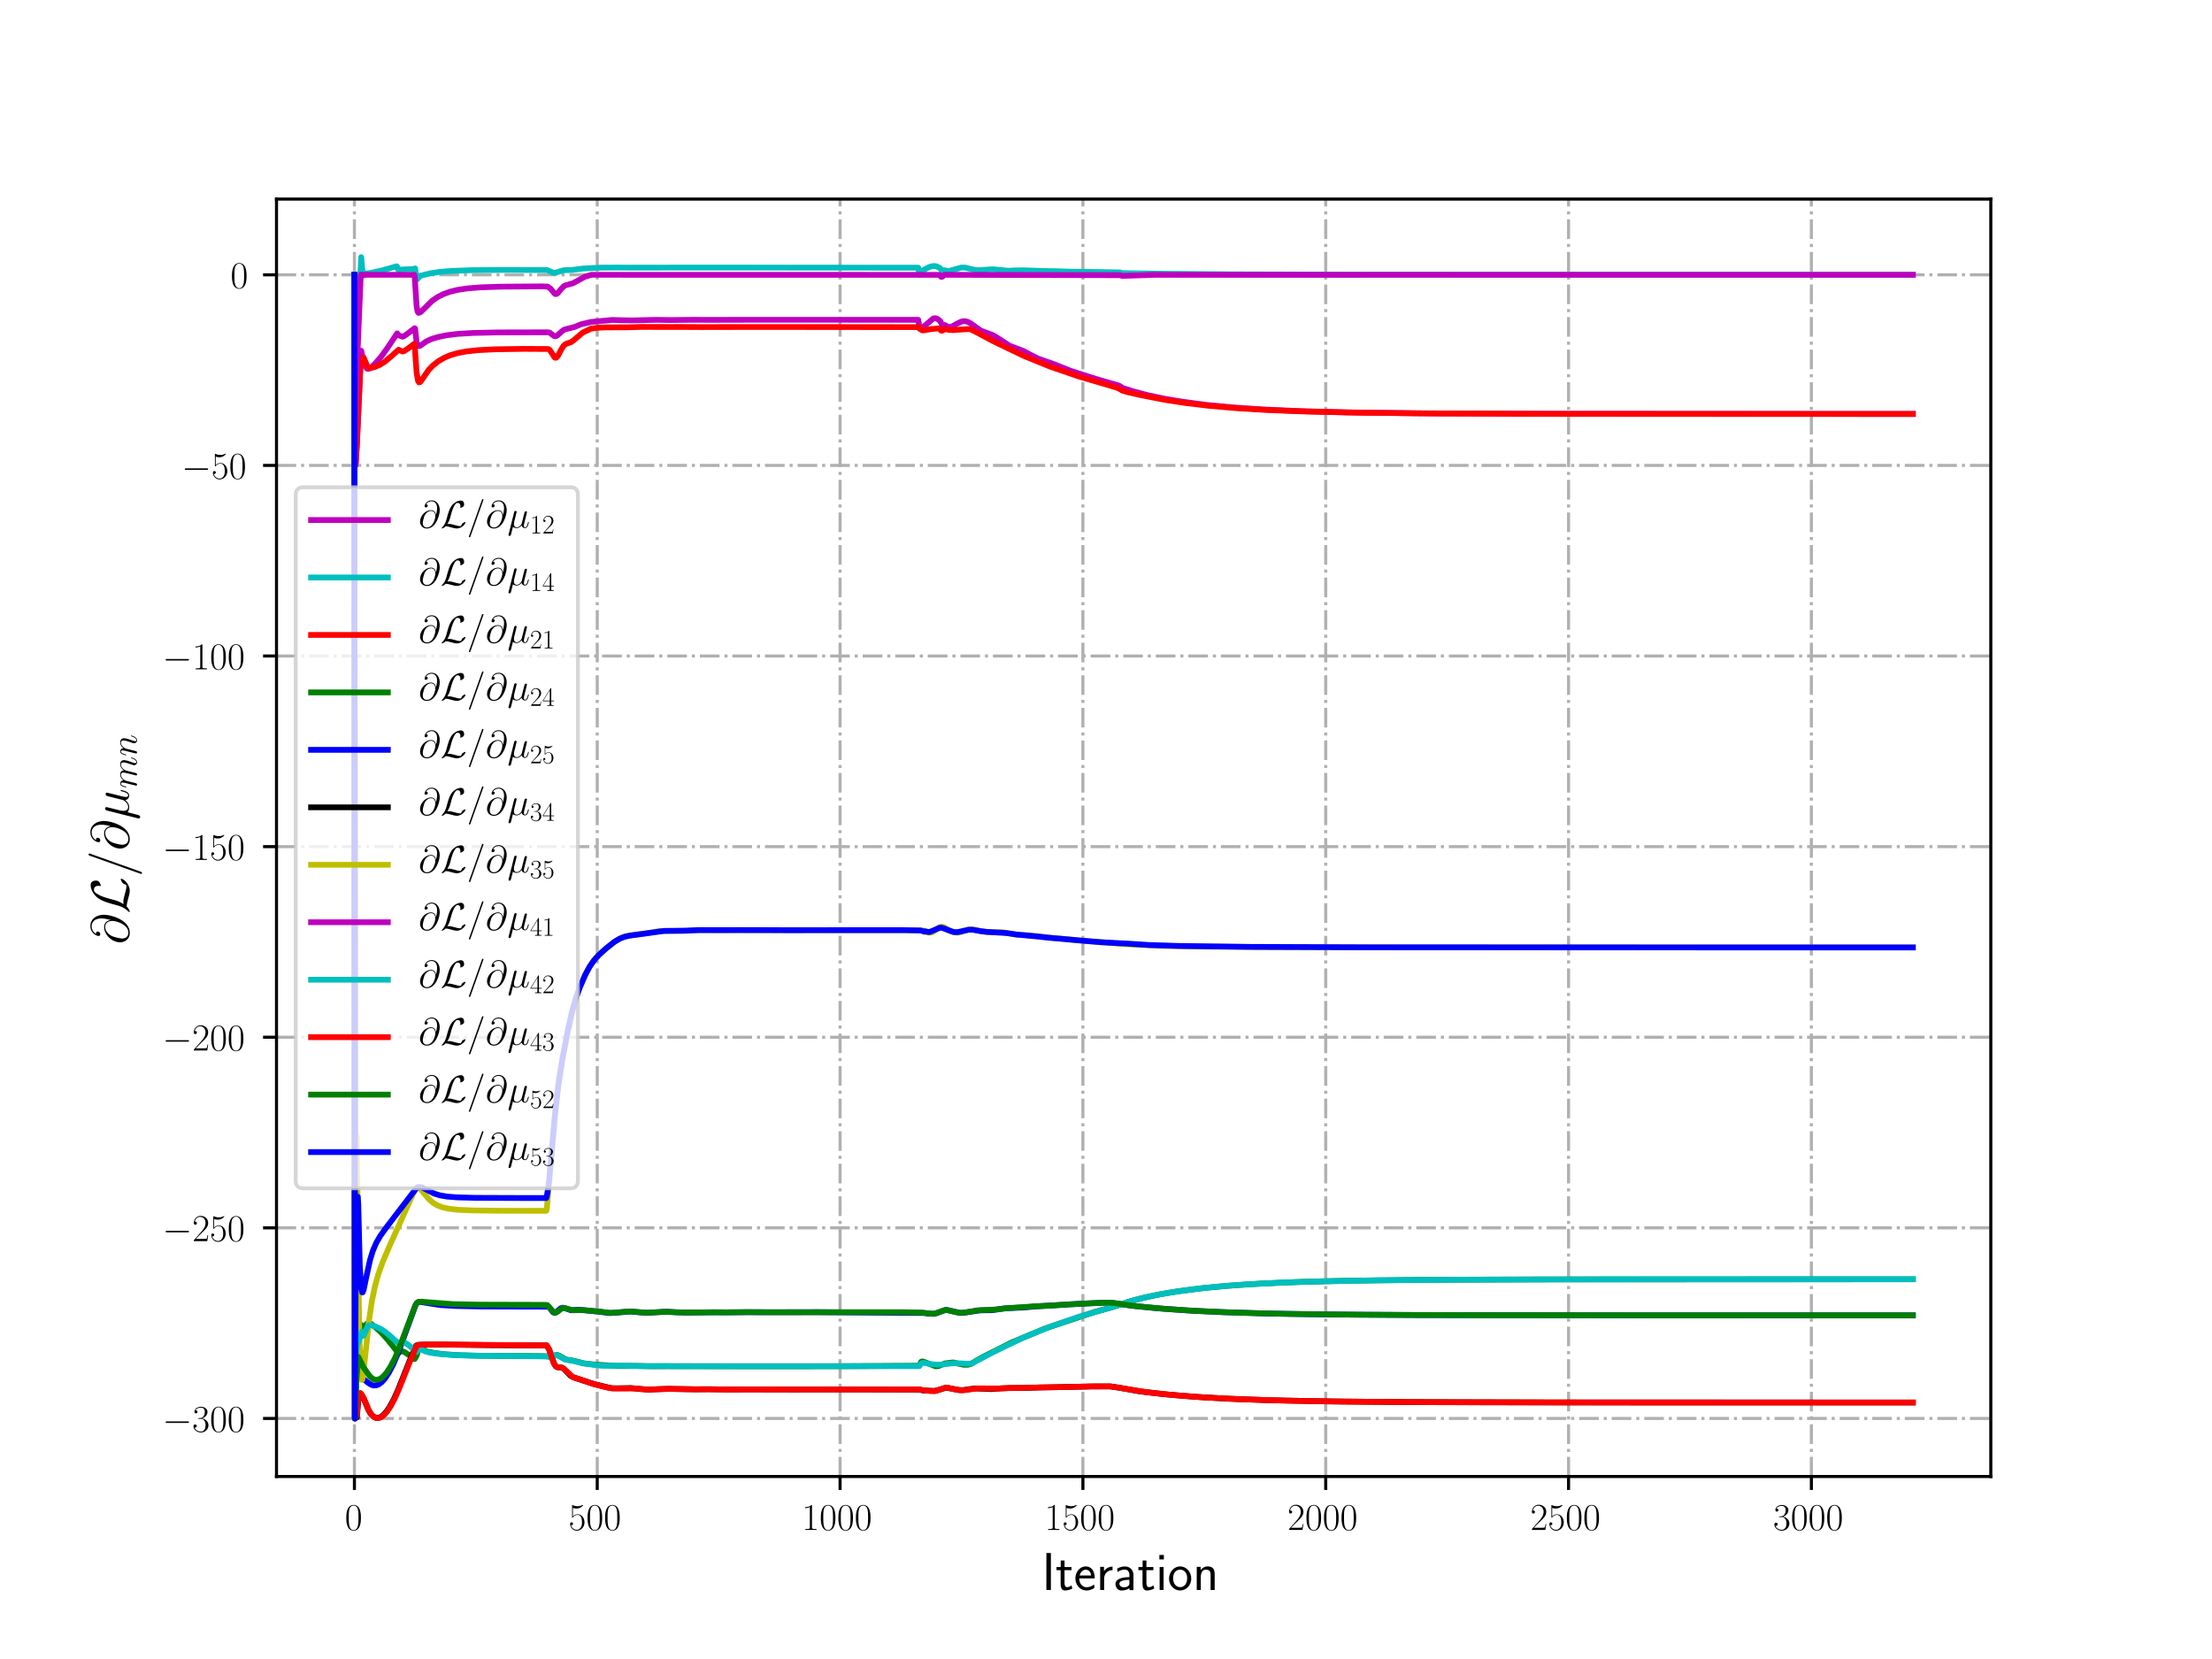 <?xml version="1.0" encoding="utf-8" standalone="no"?>
<!DOCTYPE svg PUBLIC "-//W3C//DTD SVG 1.1//EN"
  "http://www.w3.org/Graphics/SVG/1.1/DTD/svg11.dtd">
<!-- Created with matplotlib (http://matplotlib.org/) -->
<svg height="432pt" version="1.1" viewBox="0 0 576 432" width="576pt" xmlns="http://www.w3.org/2000/svg" xmlns:xlink="http://www.w3.org/1999/xlink">
 <defs>
  <style type="text/css">
*{stroke-linecap:butt;stroke-linejoin:round;}
  </style>
 </defs>
 <g id="figure_1">
  <g id="patch_1">
   <path d="M 0 432 
L 576 432 
L 576 0 
L 0 0 
z
" style="fill:#ffffff;"/>
  </g>
  <g id="axes_1">
   <g id="patch_2">
    <path d="M 72 384.48 
L 518.4 384.48 
L 518.4 51.84 
L 72 51.84 
z
" style="fill:#ffffff;"/>
   </g>
   <g id="matplotlib.axis_1">
    <g id="xtick_1">
     <g id="line2d_1">
      <path clip-path="url(#p56b6fce66c)" d="M 92.291 384.48 
L 92.291 51.84 
" style="fill:none;stroke:#b0b0b0;stroke-dasharray:5.12,1.28,0.8,1.28;stroke-dashoffset:0;stroke-width:0.8;"/>
     </g>
     <g id="line2d_2">
      <defs>
       <path d="M 0 0 
L 0 3.5 
" id="m56839e731e" style="stroke:#000000;stroke-width:0.8;"/>
      </defs>
      <g>
       <use style="stroke:#000000;stroke-width:0.8;" x="92.291" xlink:href="#m56839e731e" y="384.48"/>
      </g>
     </g>
     <g id="text_1">
      <!-- $0$ -->
      <defs>
       <path d="M 42 31.641 
C 42 37.75 41.906 48.125 37.703 56.109 
C 34 63.109 28.094 65.594 22.906 65.594 
C 18.094 65.594 12 63.406 8.203 56.203 
C 4.203 48.719 3.797 39.438 3.797 31.641 
C 3.797 25.953 3.906 17.281 7 9.672 
C 11.297 -0.609 19 -2 22.906 -2 
C 27.5 -2 34.5 -0.109 38.594 9.375 
C 41.594 16.281 42 24.359 42 31.641 
z
M 22.906 -0.406 
C 16.5 -0.406 12.703 5.078 11.297 12.688 
C 10.203 18.562 10.203 27.156 10.203 32.75 
C 10.203 40.438 10.203 46.828 11.5 52.922 
C 13.406 61.391 19 64 22.906 64 
C 27 64 32.297 61.297 34.203 53.125 
C 35.5 47.438 35.594 40.734 35.594 32.75 
C 35.594 26.25 35.594 18.266 34.406 12.375 
C 32.297 1.484 26.406 -0.406 22.906 -0.406 
z
" id="CMR17-48"/>
      </defs>
      <g transform="translate(89.8 398.398)scale(0.1 -0.1)">
       <use transform="scale(0.996)" xlink:href="#CMR17-48"/>
      </g>
     </g>
    </g>
    <g id="xtick_2">
     <g id="line2d_3">
      <path clip-path="url(#p56b6fce66c)" d="M 155.522 384.48 
L 155.522 51.84 
" style="fill:none;stroke:#b0b0b0;stroke-dasharray:5.12,1.28,0.8,1.28;stroke-dashoffset:0;stroke-width:0.8;"/>
     </g>
     <g id="line2d_4">
      <g>
       <use style="stroke:#000000;stroke-width:0.8;" x="155.522" xlink:href="#m56839e731e" y="384.48"/>
      </g>
     </g>
     <g id="text_2">
      <!-- $500$ -->
      <defs>
       <path d="M 11.406 57.688 
C 12.406 57.281 16.5 56 20.703 56 
C 30 56 35.094 61.109 38 64.062 
C 38 64.953 38 65.5 37.406 65.5 
C 37.297 65.5 37.094 65.5 36.297 65.047 
C 32.797 63.406 28.703 62.078 23.703 62.078 
C 20.703 62.078 16.203 62.484 11.297 64.672 
C 10.203 65.172 10 65.172 9.906 65.172 
C 9.406 65.172 9.297 65.062 9.297 63.078 
L 9.297 34.422 
C 9.297 32.641 9.297 32.141 10.297 32.141 
C 10.797 32.141 11 32.344 11.5 33.031 
C 14.703 37.516 19.094 39.406 24.094 39.406 
C 27.594 39.406 35.094 37.219 35.094 20.141 
C 35.094 16.953 35.094 11.172 32.094 6.578 
C 29.594 2.484 25.703 0.391 21.406 0.391 
C 14.797 0.391 8.094 5 6.297 12.719 
C 6.703 12.609 7.5 12.422 7.906 12.422 
C 9.203 12.422 11.703 13.125 11.703 16.219 
C 11.703 18.906 9.797 20 7.906 20 
C 5.594 20 4.094 18.594 4.094 15.797 
C 4.094 7.094 11 -2 21.594 -2 
C 31.906 -2 41.703 6.875 41.703 19.75 
C 41.703 31.719 33.906 41 24.203 41 
C 19.094 41 14.797 39.109 11.406 35.531 
z
" id="CMR17-53"/>
      </defs>
      <g transform="translate(148.05 398.398)scale(0.1 -0.1)">
       <use transform="scale(0.996)" xlink:href="#CMR17-53"/>
       <use transform="translate(45.69 0)scale(0.996)" xlink:href="#CMR17-48"/>
       <use transform="translate(91.381 0)scale(0.996)" xlink:href="#CMR17-48"/>
      </g>
     </g>
    </g>
    <g id="xtick_3">
     <g id="line2d_5">
      <path clip-path="url(#p56b6fce66c)" d="M 218.753 384.48 
L 218.753 51.84 
" style="fill:none;stroke:#b0b0b0;stroke-dasharray:5.12,1.28,0.8,1.28;stroke-dashoffset:0;stroke-width:0.8;"/>
     </g>
     <g id="line2d_6">
      <g>
       <use style="stroke:#000000;stroke-width:0.8;" x="218.753" xlink:href="#m56839e731e" y="384.48"/>
      </g>
     </g>
     <g id="text_3">
      <!-- $1000$ -->
      <defs>
       <path d="M 26.594 63.406 
C 26.594 65.5 26.5 65.5 25.094 65.5 
C 21.203 61.188 15.297 59.797 9.703 59.797 
C 9.406 59.797 8.906 59.797 8.797 59.5 
C 8.703 59.297 8.703 59.094 8.703 57 
C 11.797 57 17 57.594 21 59.984 
L 21 7.203 
C 21 3.688 20.797 2.5 12.203 2.5 
L 9.203 2.5 
L 9.203 0 
C 14 0 19 0 23.797 0 
C 28.594 0 33.594 0 38.406 0 
L 38.406 2.5 
L 35.406 2.5 
C 26.797 2.5 26.594 3.594 26.594 7.156 
z
" id="CMR17-49"/>
      </defs>
      <g transform="translate(208.791 398.398)scale(0.1 -0.1)">
       <use transform="scale(0.996)" xlink:href="#CMR17-49"/>
       <use transform="translate(45.69 0)scale(0.996)" xlink:href="#CMR17-48"/>
       <use transform="translate(91.381 0)scale(0.996)" xlink:href="#CMR17-48"/>
       <use transform="translate(137.071 0)scale(0.996)" xlink:href="#CMR17-48"/>
      </g>
     </g>
    </g>
    <g id="xtick_4">
     <g id="line2d_7">
      <path clip-path="url(#p56b6fce66c)" d="M 281.985 384.48 
L 281.985 51.84 
" style="fill:none;stroke:#b0b0b0;stroke-dasharray:5.12,1.28,0.8,1.28;stroke-dashoffset:0;stroke-width:0.8;"/>
     </g>
     <g id="line2d_8">
      <g>
       <use style="stroke:#000000;stroke-width:0.8;" x="281.985" xlink:href="#m56839e731e" y="384.48"/>
      </g>
     </g>
     <g id="text_4">
      <!-- $1500$ -->
      <g transform="translate(272.022 398.398)scale(0.1 -0.1)">
       <use transform="scale(0.996)" xlink:href="#CMR17-49"/>
       <use transform="translate(45.69 0)scale(0.996)" xlink:href="#CMR17-53"/>
       <use transform="translate(91.381 0)scale(0.996)" xlink:href="#CMR17-48"/>
       <use transform="translate(137.071 0)scale(0.996)" xlink:href="#CMR17-48"/>
      </g>
     </g>
    </g>
    <g id="xtick_5">
     <g id="line2d_9">
      <path clip-path="url(#p56b6fce66c)" d="M 345.216 384.48 
L 345.216 51.84 
" style="fill:none;stroke:#b0b0b0;stroke-dasharray:5.12,1.28,0.8,1.28;stroke-dashoffset:0;stroke-width:0.8;"/>
     </g>
     <g id="line2d_10">
      <g>
       <use style="stroke:#000000;stroke-width:0.8;" x="345.216" xlink:href="#m56839e731e" y="384.48"/>
      </g>
     </g>
     <g id="text_5">
      <!-- $2000$ -->
      <defs>
       <path d="M 41.703 15.453 
L 39.906 15.453 
C 38.906 8.375 38.094 7.172 37.703 6.562 
C 37.203 5.766 30 5.766 28.594 5.766 
L 9.406 5.766 
C 13 9.672 20 16.75 28.5 24.953 
C 34.594 30.734 41.703 37.531 41.703 47.422 
C 41.703 59.219 32.297 66 21.797 66 
C 10.797 66 4.094 56.312 4.094 47.344 
C 4.094 43.438 7 42.938 8.203 42.938 
C 9.203 42.938 12.203 43.547 12.203 47.031 
C 12.203 50.109 9.594 51 8.203 51 
C 7.594 51 7 50.906 6.594 50.703 
C 8.5 59.219 14.297 63.406 20.406 63.406 
C 29.094 63.406 34.797 56.516 34.797 47.422 
C 34.797 38.734 29.703 31.25 24 24.75 
L 4.094 2.281 
L 4.094 0 
L 39.297 0 
z
" id="CMR17-50"/>
      </defs>
      <g transform="translate(335.253 398.398)scale(0.1 -0.1)">
       <use transform="scale(0.996)" xlink:href="#CMR17-50"/>
       <use transform="translate(45.69 0)scale(0.996)" xlink:href="#CMR17-48"/>
       <use transform="translate(91.381 0)scale(0.996)" xlink:href="#CMR17-48"/>
       <use transform="translate(137.071 0)scale(0.996)" xlink:href="#CMR17-48"/>
      </g>
     </g>
    </g>
    <g id="xtick_6">
     <g id="line2d_11">
      <path clip-path="url(#p56b6fce66c)" d="M 408.447 384.48 
L 408.447 51.84 
" style="fill:none;stroke:#b0b0b0;stroke-dasharray:5.12,1.28,0.8,1.28;stroke-dashoffset:0;stroke-width:0.8;"/>
     </g>
     <g id="line2d_12">
      <g>
       <use style="stroke:#000000;stroke-width:0.8;" x="408.447" xlink:href="#m56839e731e" y="384.48"/>
      </g>
     </g>
     <g id="text_6">
      <!-- $2500$ -->
      <g transform="translate(398.485 398.398)scale(0.1 -0.1)">
       <use transform="scale(0.996)" xlink:href="#CMR17-50"/>
       <use transform="translate(45.69 0)scale(0.996)" xlink:href="#CMR17-53"/>
       <use transform="translate(91.381 0)scale(0.996)" xlink:href="#CMR17-48"/>
       <use transform="translate(137.071 0)scale(0.996)" xlink:href="#CMR17-48"/>
      </g>
     </g>
    </g>
    <g id="xtick_7">
     <g id="line2d_13">
      <path clip-path="url(#p56b6fce66c)" d="M 471.678 384.48 
L 471.678 51.84 
" style="fill:none;stroke:#b0b0b0;stroke-dasharray:5.12,1.28,0.8,1.28;stroke-dashoffset:0;stroke-width:0.8;"/>
     </g>
     <g id="line2d_14">
      <g>
       <use style="stroke:#000000;stroke-width:0.8;" x="471.678" xlink:href="#m56839e731e" y="384.48"/>
      </g>
     </g>
     <g id="text_7">
      <!-- $3000$ -->
      <defs>
       <path d="M 22.094 33.703 
C 31 33.703 34.906 25.969 34.906 17.031 
C 34.906 5 28.5 0.391 22.703 0.391 
C 17.406 0.391 8.797 3.031 6.094 10.828 
C 6.594 10.625 7.094 10.625 7.594 10.625 
C 10 10.625 11.797 12.219 11.797 14.812 
C 11.797 17.703 9.594 19 7.594 19 
C 5.906 19 3.297 18.203 3.297 14.469 
C 3.297 5.234 12.297 -2 22.906 -2 
C 34 -2 42.5 6.719 42.5 16.953 
C 42.5 26.672 34.5 33.703 25 34.797 
C 32.594 36.375 39.906 43.062 39.906 52.016 
C 39.906 59.688 32 65.297 23 65.297 
C 13.906 65.297 5.906 59.828 5.906 52.016 
C 5.906 48.594 8.5 48 9.797 48 
C 11.906 48 13.703 49.297 13.703 51.891 
C 13.703 54.469 11.906 55.766 9.797 55.766 
C 9.406 55.766 8.906 55.766 8.5 55.578 
C 11.406 61.859 19.297 63 22.797 63 
C 26.297 63 32.906 61.328 32.906 51.875 
C 32.906 49.109 32.5 44.188 29.094 39.844 
C 26.094 36 22.703 36 19.406 35.688 
C 18.906 35.688 16.594 35.453 16.203 35.453 
C 15.5 35.359 15.094 35.266 15.094 34.5 
C 15.094 33.797 15.203 33.703 17.203 33.703 
z
" id="CMR17-51"/>
      </defs>
      <g transform="translate(461.716 398.398)scale(0.1 -0.1)">
       <use transform="scale(0.996)" xlink:href="#CMR17-51"/>
       <use transform="translate(45.69 0)scale(0.996)" xlink:href="#CMR17-48"/>
       <use transform="translate(91.381 0)scale(0.996)" xlink:href="#CMR17-48"/>
       <use transform="translate(137.071 0)scale(0.996)" xlink:href="#CMR17-48"/>
      </g>
     </g>
    </g>
    <g id="text_8">
     <!-- Iteration -->
     <defs>
      <path d="M 17.094 69 
L 8.703 69 
L 8.703 0 
L 17.094 0 
z
" id="CMSS17-73"/>
      <path d="M 16.703 37 
L 29.703 37 
L 29.703 42.766 
L 16.703 42.766 
L 16.703 55 
L 9.594 55 
L 9.594 42.766 
L 1.703 42.766 
L 1.703 37 
L 9.406 37 
L 9.406 11.703 
C 9.406 6 10.703 -1 17.297 -1 
C 22.297 -1 26.906 0.391 31.297 2.688 
L 29.703 8.562 
C 27.297 6.469 24.406 5.266 21.297 5.266 
C 16.906 5.266 16.703 10.875 16.703 13.375 
z
" id="CMSS17-116"/>
      <path d="M 39.094 21.516 
C 39.094 24.844 38.906 31.297 35.703 36.641 
C 32.203 42.391 26.5 44 22.203 44 
C 11.797 44 3 34.188 3 21.484 
C 3 9.094 12.094 -1 23.594 -1 
C 28.094 -1 33.594 0.297 38.594 3.875 
C 38.594 4.281 38.406 6.469 38.297 6.562 
C 38.297 6.766 38 9.844 38 10.25 
C 33.203 6.359 27.703 5.078 23.703 5.078 
C 17.297 5.078 10.406 10.422 10.094 21.516 
z
M 10.906 27 
C 12.203 32.562 16.594 37.828 22.203 37.828 
C 23.703 37.828 30.703 37.828 32.5 27 
z
" id="CMSS17-101"/>
      <path d="M 14.906 21.297 
C 14.906 30.703 21.797 37 30.594 37 
L 30.594 43.578 
C 24.203 43.578 18.203 40.391 14.594 35.203 
L 14.594 43.094 
L 7.5 43.094 
L 7.5 0 
L 14.906 0 
z
" id="CMSS17-114"/>
      <path d="M 37.594 27.984 
C 37.594 37.375 30.906 43.875 21.906 43.875 
C 17.5 43.875 12.703 43.078 7.203 39.891 
L 7.797 33.359 
C 10.297 35.125 14.594 38 21.797 38 
C 26.906 38 30 34.062 30 27.844 
L 30 24 
C 14 24 4 19.344 4 11.344 
C 4 7.203 6.5 -1 14.797 -1 
C 16.297 -1 24.406 -1 30.203 3.391 
L 30.203 -0.297 
L 37.594 -0.297 
z
M 30 12.75 
C 30 10.953 30 8.562 27 6.781 
C 24.406 5.078 21.094 5.078 19.703 5.078 
C 14.703 5.078 11.297 7.984 11.297 11.625 
C 11.297 18.922 26.906 18.922 30 18.922 
z
" id="CMSS17-97"/>
      <path d="M 15.297 65.359 
L 6.906 65.359 
L 6.906 57 
L 15.297 57 
z
M 14.797 42.797 
L 7.406 42.797 
L 7.406 0 
L 14.797 0 
z
" id="CMSS17-105"/>
      <path d="M 44.203 21.188 
C 44.203 34 34.703 44 23.5 44 
C 12 44 2.703 33.703 2.703 21.188 
C 2.703 8.5 12.297 -1 23.406 -1 
C 34.797 -1 44.203 8.797 44.203 21.188 
z
M 23.5 5.266 
C 16.406 5.266 10.297 11.078 10.297 22 
C 10.297 33.609 17.406 37.922 23.406 37.922 
C 29.906 37.922 36.594 33.219 36.594 22 
C 36.594 10.672 30.094 5.266 23.5 5.266 
z
" id="CMSS17-111"/>
      <path d="M 40.906 29.328 
C 40.906 35.672 39.406 44 28.094 44 
C 21.703 44 17.5 40.719 14.703 37.328 
L 14.703 43.094 
L 7.406 43.094 
L 7.406 0 
L 15 0 
L 15 24.359 
C 15 30.688 17.406 37.938 24.203 37.938 
C 33 37.938 33.297 32 33.297 28.578 
L 33.297 0 
L 40.906 0 
z
" id="CMSS17-110"/>
     </defs>
     <g transform="translate(271.264 414.022)scale(0.14 -0.14)">
      <use transform="scale(0.996)" xlink:href="#CMSS17-73"/>
      <use transform="translate(25.784 0)scale(0.996)" xlink:href="#CMSS17-116"/>
      <use transform="translate(59.615 0)scale(0.996)" xlink:href="#CMSS17-101"/>
      <use transform="translate(101.254 0)scale(0.996)" xlink:href="#CMSS17-114"/>
      <use transform="translate(133.164 0)scale(0.996)" xlink:href="#CMSS17-97"/>
      <use transform="translate(178.086 0)scale(0.996)" xlink:href="#CMSS17-116"/>
      <use transform="translate(211.918 0)scale(0.996)" xlink:href="#CMSS17-105"/>
      <use transform="translate(234.098 0)scale(0.996)" xlink:href="#CMSS17-111"/>
      <use transform="translate(280.942 0)scale(0.996)" xlink:href="#CMSS17-110"/>
     </g>
    </g>
   </g>
   <g id="matplotlib.axis_2">
    <g id="ytick_1">
     <g id="line2d_15">
      <path clip-path="url(#p56b6fce66c)" d="M 72 369.36 
L 518.4 369.36 
" style="fill:none;stroke:#b0b0b0;stroke-dasharray:5.12,1.28,0.8,1.28;stroke-dashoffset:0;stroke-width:0.8;"/>
     </g>
     <g id="line2d_16">
      <defs>
       <path d="M 0 0 
L -3.5 0 
" id="md9918bb1de" style="stroke:#000000;stroke-width:0.8;"/>
      </defs>
      <g>
       <use style="stroke:#000000;stroke-width:0.8;" x="72" xlink:href="#md9918bb1de" y="369.36"/>
      </g>
     </g>
     <g id="text_9">
      <!-- $-300$ -->
      <defs>
       <path d="M 65.906 23 
C 67.594 23 69.406 23 69.406 25 
C 69.406 27 67.594 27 65.906 27 
L 11.797 27 
C 10.094 27 8.297 27 8.297 25 
C 8.297 23 10.094 23 11.797 23 
z
" id="CMSY10-0"/>
      </defs>
      <g transform="translate(42.307 372.819)scale(0.1 -0.1)">
       <use transform="scale(0.996)" xlink:href="#CMSY10-0"/>
       <use transform="translate(77.487 0)scale(0.996)" xlink:href="#CMR17-51"/>
       <use transform="translate(123.178 0)scale(0.996)" xlink:href="#CMR17-48"/>
       <use transform="translate(168.868 0)scale(0.996)" xlink:href="#CMR17-48"/>
      </g>
     </g>
    </g>
    <g id="ytick_2">
     <g id="line2d_17">
      <path clip-path="url(#p56b6fce66c)" d="M 72 319.726 
L 518.4 319.726 
" style="fill:none;stroke:#b0b0b0;stroke-dasharray:5.12,1.28,0.8,1.28;stroke-dashoffset:0;stroke-width:0.8;"/>
     </g>
     <g id="line2d_18">
      <g>
       <use style="stroke:#000000;stroke-width:0.8;" x="72" xlink:href="#md9918bb1de" y="319.726"/>
      </g>
     </g>
     <g id="text_10">
      <!-- $-250$ -->
      <g transform="translate(42.307 323.185)scale(0.1 -0.1)">
       <use transform="scale(0.996)" xlink:href="#CMSY10-0"/>
       <use transform="translate(77.487 0)scale(0.996)" xlink:href="#CMR17-50"/>
       <use transform="translate(123.178 0)scale(0.996)" xlink:href="#CMR17-53"/>
       <use transform="translate(168.868 0)scale(0.996)" xlink:href="#CMR17-48"/>
      </g>
     </g>
    </g>
    <g id="ytick_3">
     <g id="line2d_19">
      <path clip-path="url(#p56b6fce66c)" d="M 72 270.092 
L 518.4 270.092 
" style="fill:none;stroke:#b0b0b0;stroke-dasharray:5.12,1.28,0.8,1.28;stroke-dashoffset:0;stroke-width:0.8;"/>
     </g>
     <g id="line2d_20">
      <g>
       <use style="stroke:#000000;stroke-width:0.8;" x="72" xlink:href="#md9918bb1de" y="270.092"/>
      </g>
     </g>
     <g id="text_11">
      <!-- $-200$ -->
      <g transform="translate(42.307 273.551)scale(0.1 -0.1)">
       <use transform="scale(0.996)" xlink:href="#CMSY10-0"/>
       <use transform="translate(77.487 0)scale(0.996)" xlink:href="#CMR17-50"/>
       <use transform="translate(123.178 0)scale(0.996)" xlink:href="#CMR17-48"/>
       <use transform="translate(168.868 0)scale(0.996)" xlink:href="#CMR17-48"/>
      </g>
     </g>
    </g>
    <g id="ytick_4">
     <g id="line2d_21">
      <path clip-path="url(#p56b6fce66c)" d="M 72 220.458 
L 518.4 220.458 
" style="fill:none;stroke:#b0b0b0;stroke-dasharray:5.12,1.28,0.8,1.28;stroke-dashoffset:0;stroke-width:0.8;"/>
     </g>
     <g id="line2d_22">
      <g>
       <use style="stroke:#000000;stroke-width:0.8;" x="72" xlink:href="#md9918bb1de" y="220.458"/>
      </g>
     </g>
     <g id="text_12">
      <!-- $-150$ -->
      <g transform="translate(42.307 223.917)scale(0.1 -0.1)">
       <use transform="scale(0.996)" xlink:href="#CMSY10-0"/>
       <use transform="translate(77.487 0)scale(0.996)" xlink:href="#CMR17-49"/>
       <use transform="translate(123.178 0)scale(0.996)" xlink:href="#CMR17-53"/>
       <use transform="translate(168.868 0)scale(0.996)" xlink:href="#CMR17-48"/>
      </g>
     </g>
    </g>
    <g id="ytick_5">
     <g id="line2d_23">
      <path clip-path="url(#p56b6fce66c)" d="M 72 170.824 
L 518.4 170.824 
" style="fill:none;stroke:#b0b0b0;stroke-dasharray:5.12,1.28,0.8,1.28;stroke-dashoffset:0;stroke-width:0.8;"/>
     </g>
     <g id="line2d_24">
      <g>
       <use style="stroke:#000000;stroke-width:0.8;" x="72" xlink:href="#md9918bb1de" y="170.824"/>
      </g>
     </g>
     <g id="text_13">
      <!-- $-100$ -->
      <g transform="translate(42.307 174.284)scale(0.1 -0.1)">
       <use transform="scale(0.996)" xlink:href="#CMSY10-0"/>
       <use transform="translate(77.487 0)scale(0.996)" xlink:href="#CMR17-49"/>
       <use transform="translate(123.178 0)scale(0.996)" xlink:href="#CMR17-48"/>
       <use transform="translate(168.868 0)scale(0.996)" xlink:href="#CMR17-48"/>
      </g>
     </g>
    </g>
    <g id="ytick_6">
     <g id="line2d_25">
      <path clip-path="url(#p56b6fce66c)" d="M 72 121.19 
L 518.4 121.19 
" style="fill:none;stroke:#b0b0b0;stroke-dasharray:5.12,1.28,0.8,1.28;stroke-dashoffset:0;stroke-width:0.8;"/>
     </g>
     <g id="line2d_26">
      <g>
       <use style="stroke:#000000;stroke-width:0.8;" x="72" xlink:href="#md9918bb1de" y="121.19"/>
      </g>
     </g>
     <g id="text_14">
      <!-- $-50$ -->
      <g transform="translate(47.289 124.65)scale(0.1 -0.1)">
       <use transform="scale(0.996)" xlink:href="#CMSY10-0"/>
       <use transform="translate(77.487 0)scale(0.996)" xlink:href="#CMR17-53"/>
       <use transform="translate(123.178 0)scale(0.996)" xlink:href="#CMR17-48"/>
      </g>
     </g>
    </g>
    <g id="ytick_7">
     <g id="line2d_27">
      <path clip-path="url(#p56b6fce66c)" d="M 72 71.556 
L 518.4 71.556 
" style="fill:none;stroke:#b0b0b0;stroke-dasharray:5.12,1.28,0.8,1.28;stroke-dashoffset:0;stroke-width:0.8;"/>
     </g>
     <g id="line2d_28">
      <g>
       <use style="stroke:#000000;stroke-width:0.8;" x="72" xlink:href="#md9918bb1de" y="71.556"/>
      </g>
     </g>
     <g id="text_15">
      <!-- $0$ -->
      <g transform="translate(60.019 75.016)scale(0.1 -0.1)">
       <use transform="scale(0.996)" xlink:href="#CMR17-48"/>
      </g>
     </g>
    </g>
    <g id="text_16">
     <!-- $\partial \mathcal{L}/ \partial \mu_{mn}$ -->
     <defs>
      <path d="M 45.406 33.516 
C 44.797 39.125 41.297 45.859 32.297 45.859 
C 18.203 45.859 3.797 31.516 3.797 15.562 
C 3.797 9.438 8 -2.094 21.594 -2.094 
C 45.203 -2.094 55.297 32.297 55.297 46 
C 55.297 60.406 47.203 71.5 34.406 71.5 
C 19.906 71.5 15.594 58.797 15.594 56.094 
C 15.594 55.203 16.203 53 19 53 
C 22.5 53 24 56.203 24 57.906 
C 24 61 20.906 61 19.594 61 
C 23.703 68.406 31.297 69.094 34 69.094 
C 42.797 69.094 48.406 62.109 48.406 50.969 
C 48.406 44.578 46.5 37.188 45.5 33.516 
z
M 21.906 0.594 
C 12.5 0.594 10.906 8.031 10.906 12.25 
C 10.906 16.656 13.703 27 15.203 30.703 
C 16.5 33.719 22.203 43.859 32.594 43.859 
C 41.703 43.859 43.797 35.922 43.797 30.516 
C 43.797 23.078 37.297 0.594 21.906 0.594 
z
" id="CMMI12-64"/>
      <path d="M 18 9.531 
C 23.406 17.984 25.094 24.406 26.406 29.734 
C 29.906 43.594 33.703 55.656 39.906 62.578 
C 41.094 63.906 41.906 64.797 45.094 64.797 
C 52 64.797 52.203 57.875 52.203 56.453 
C 52.203 54.656 51.703 53.234 51.703 52.734 
C 51.703 52.031 52.297 52.031 52.406 52.031 
C 54 52.031 56.703 53.141 59.203 54.953 
C 61 56.359 61.906 57.359 61.906 61.469 
C 61.906 66.891 59.094 71 53.5 71 
C 50.297 71 41.5 70.203 31.703 60.25 
C 23.703 52.016 19 33.938 17.094 26.406 
C 15.297 19.5 14.5 16.375 11.5 10.344 
C 10.797 9.156 8.203 4.734 6.797 3.422 
C 4.094 0.922 3.094 -0.891 3.094 -1.391 
C 3.094 -1.594 3.297 -2 4 -2 
C 4.406 -2 6.5 -1.594 9.094 0.078 
C 10.797 1.062 11 1.25 13.297 3.609 
C 18.297 3.609 21.797 2.703 28.094 0.906 
C 33.203 -0.5 38.297 -2 43.406 -2 
C 51.5 -2 59.703 4.125 62.906 8.531 
C 64.906 11.234 65.5 13.75 65.5 14.047 
C 65.5 14.75 64.906 14.75 64.797 14.75 
C 63.203 14.75 60.797 13.656 59.094 12.438 
C 56.406 10.734 56.203 10.141 55.594 8.422 
C 55.094 6.812 54.5 6.016 54.094 5.406 
C 53.297 4.203 53.203 4.203 51.703 4.203 
C 46.906 4.203 41.906 5.719 35.297 7.516 
C 32.5 8.312 27 9.938 22 9.938 
C 20.703 9.938 19.297 9.828 18 9.531 
z
" id="CMSY10-76"/>
      <path d="M 42.906 71.281 
C 42.906 71.391 43.5 72.906 43.5 73.094 
C 43.5 74.297 42.5 75 41.703 75 
C 41.203 75 40.297 75 39.5 72.797 
L 6 -21.297 
C 6 -21.406 5.406 -22.891 5.406 -23.094 
C 5.406 -24.297 6.406 -25 7.203 -25 
C 7.797 -25 8.703 -24.891 9.406 -22.797 
z
" id="CMMI12-61"/>
      <path d="M 14.406 2.188 
C 16.906 -0.094 20.594 -1 24 -1 
C 30.406 -1 34.797 3.25 37.094 6.328 
C 38.094 1.078 42.297 -1 45.797 -1 
C 48.797 -1 51.203 0.781 53 4.328 
C 54.594 7.703 56 13.734 56 14.109 
C 56 14.609 55.594 15 55 15 
C 54.094 15 54 14.5 53.594 13.031 
C 52.094 7.203 50.203 1 46.094 1 
C 43.203 1 43 3.578 43 5.594 
C 43 7.875 43.906 11.484 44.594 14.469 
L 47.406 25.234 
C 47.797 27.141 48.906 31.609 49.406 33.422 
C 50 35.812 51.094 40.109 51.094 40.5 
C 51.094 42 49.906 43 48.406 43 
C 47.5 43 45.406 42.594 44.594 39.609 
L 37.594 11.875 
C 37.094 9.875 37.094 9.672 35.797 8.078 
C 34.594 6.391 30.703 1 24.406 1 
C 18.797 1 17 5.094 17 9.766 
C 17 12.672 17.906 16.156 18.297 17.859 
L 22.797 35.828 
C 23.297 37.719 24.094 40.906 24.094 41.516 
C 24.094 43.109 22.797 44 21.5 44 
C 20.594 44 18.406 43.703 17.594 40.5 
L 3.094 -17.297 
C 3 -17.797 2.797 -18.391 2.797 -19 
C 2.797 -20.5 4 -21.5 5.5 -21.5 
C 8.406 -21.5 9 -19.188 9.703 -16.406 
z
" id="CMMI12-22"/>
      <path d="M 20.594 29.234 
C 20.797 29.844 23.297 34.828 27 38.016 
C 29.594 40.406 33 42.016 36.906 42.016 
C 40.906 42.016 42.297 39.016 42.297 35.031 
C 42.297 34.422 42.297 32.438 41.094 27.734 
L 38.594 17.469 
C 37.797 14.469 35.906 7.078 35.703 5.984 
C 35.297 4.484 34.703 1.891 34.703 1.5 
C 34.703 0.094 35.797 -1 37.297 -1 
C 40.297 -1 40.797 1.297 41.703 4.891 
L 47.703 28.734 
C 47.906 29.531 53.094 42.016 64.094 42.016 
C 68.094 42.016 69.5 39.016 69.5 35.031 
C 69.5 29.438 65.594 18.562 63.406 12.578 
C 62.5 10.172 62 8.875 62 7.078 
C 62 2.594 65.094 -1 69.906 -1 
C 79.203 -1 82.703 13.672 82.703 14.266 
C 82.703 14.766 82.297 15.172 81.703 15.172 
C 80.797 15.172 80.703 14.875 80.203 13.172 
C 77.906 5.188 74.203 1 70.203 1 
C 69.203 1 67.594 1 67.594 4.203 
C 67.594 6.812 68.797 10 69.203 11.094 
C 71 15.906 75.5 27.703 75.5 33.516 
C 75.5 39.5 72 44 64.406 44 
C 57.703 44 52.297 40.219 48.297 34.328 
C 48 39.719 44.703 44 37.203 44 
C 28.297 44 23.594 37.734 21.797 35.234 
C 21.5 40.906 17.406 44 13 44 
C 10.094 44 7.797 42.609 5.906 38.812 
C 4.094 35.219 2.703 29.141 2.703 28.734 
C 2.703 28.344 3.094 27.844 3.797 27.844 
C 4.594 27.844 4.703 27.938 5.297 30.234 
C 6.797 36.125 8.703 42.016 12.703 42.016 
C 15 42.016 15.797 40.406 15.797 37.422 
C 15.797 35.219 14.797 31.328 14.094 28.234 
L 11.297 17.469 
C 10.906 15.562 9.797 11.078 9.297 9.281 
C 8.594 6.688 7.5 2 7.5 1.5 
C 7.5 0.094 8.594 -1 10.094 -1 
C 11.297 -1 12.703 -0.406 13.5 1.094 
C 13.703 1.594 14.594 5.094 15.094 7.078 
L 17.297 16.062 
z
" id="CMMI12-109"/>
      <path d="M 20.594 29.234 
C 20.797 29.844 23.297 34.828 27 38.016 
C 29.594 40.406 33 42.016 36.906 42.016 
C 40.906 42.016 42.297 39.016 42.297 35.031 
C 42.297 29.344 38.203 17.969 36.203 12.578 
C 35.297 10.172 34.797 8.875 34.797 7.078 
C 34.797 2.594 37.906 -1 42.703 -1 
C 52 -1 55.5 13.672 55.5 14.266 
C 55.5 14.766 55.094 15.172 54.5 15.172 
C 53.594 15.172 53.5 14.875 53 13.172 
C 50.703 4.984 46.906 1 43 1 
C 42 1 40.406 1 40.406 4.203 
C 40.406 6.703 41.5 9.703 42.094 11.094 
C 44.094 16.609 48.297 27.812 48.297 33.516 
C 48.297 39.5 44.797 44 37.203 44 
C 28.297 44 23.594 37.734 21.797 35.234 
C 21.5 40.906 17.406 44 13 44 
C 9.797 44 7.594 42.109 5.906 38.719 
C 4.094 35.125 2.703 29.141 2.703 28.734 
C 2.703 28.344 3.094 27.844 3.797 27.844 
C 4.594 27.844 4.703 27.938 5.297 30.234 
C 6.906 36.328 8.703 42.016 12.703 42.016 
C 15 42.016 15.797 40.406 15.797 37.422 
C 15.797 35.219 14.797 31.328 14.094 28.234 
L 11.297 17.469 
C 10.906 15.562 9.797 11.078 9.297 9.281 
C 8.594 6.688 7.5 2 7.5 1.5 
C 7.5 0.094 8.594 -1 10.094 -1 
C 11.297 -1 12.703 -0.406 13.5 1.094 
C 13.703 1.594 14.594 5.094 15.094 7.078 
L 17.297 16.062 
z
" id="CMMI12-110"/>
     </defs>
     <g transform="translate(35.595 245.908)rotate(-90)scale(0.14 -0.14)">
      <use transform="translate(0 14.944)scale(0.996)" xlink:href="#CMMI12-64"/>
      <use transform="translate(56.916 14.944)scale(0.996)" xlink:href="#CMSY10-76"/>
      <use transform="translate(125.63 14.944)scale(0.996)" xlink:href="#CMMI12-61"/>
      <use transform="translate(174.405 14.944)scale(0.996)" xlink:href="#CMMI12-64"/>
      <use transform="translate(231.321 14.944)scale(0.996)" xlink:href="#CMMI12-22"/>
      <use transform="translate(290.012 0)scale(0.697)" xlink:href="#CMMI12-109"/>
      <use transform="translate(349.741 0)scale(0.697)" xlink:href="#CMMI12-110"/>
     </g>
    </g>
   </g>
   <g id="line2d_29">
    <path clip-path="url(#p56b6fce66c)" d="M 92.291 71.556 
L 92.417 121.19 
L 92.544 121.19 
L 92.67 120.274 
L 92.923 115.764 
L 93.935 93.438 
L 94.061 91.334 
L 94.188 91.841 
L 94.441 93.741 
L 94.694 94.334 
L 94.947 94.756 
L 95.452 95.843 
L 95.705 96.045 
L 96.085 96.03 
L 96.591 95.716 
L 97.729 94.627 
L 99.246 92.879 
L 100.89 90.611 
L 103.42 86.811 
L 103.799 87.309 
L 104.811 87.673 
L 105.317 87.462 
L 106.455 86.647 
L 107.972 85.462 
L 108.099 85.567 
L 108.478 89.106 
L 108.731 89.887 
L 108.984 90.114 
L 109.363 90.084 
L 109.996 89.626 
L 111.007 88.902 
L 112.272 88.318 
L 114.042 87.766 
L 116.319 87.295 
L 119.227 86.94 
L 123.148 86.702 
L 129.597 86.564 
L 142.749 86.532 
L 143.129 86.613 
L 143.635 87.012 
L 144.267 87.493 
L 144.646 87.561 
L 145.026 87.422 
L 145.658 86.874 
L 146.67 85.974 
L 147.302 85.717 
L 149.578 85.153 
L 151.349 84.427 
L 153.878 83.841 
L 155.522 83.687 
L 159.442 83.31 
L 161.972 83.397 
L 164.627 83.429 
L 170.951 83.287 
L 174.618 83.341 
L 180.562 83.277 
L 184.988 83.3 
L 190.552 83.284 
L 196.243 83.272 
L 207.878 83.273 
L 239.114 83.282 
L 239.493 85.635 
L 239.746 85.694 
L 240.505 85.07 
L 243.034 82.925 
L 243.54 82.854 
L 244.046 83.003 
L 244.678 83.471 
L 244.805 83.602 
L 245.311 84.524 
L 245.69 84.629 
L 246.069 84.638 
L 246.828 85.115 
L 247.334 85.148 
L 248.093 84.92 
L 249.357 84.212 
L 250.369 83.725 
L 251.128 83.618 
L 251.887 83.767 
L 252.645 84.135 
L 255.428 86.109 
L 256.692 86.579 
L 258.463 87.23 
L 259.727 87.975 
L 262.889 90.031 
L 264.406 90.604 
L 266.43 91.362 
L 268.327 92.376 
L 270.224 93.334 
L 271.994 93.958 
L 274.523 94.854 
L 278.823 96.565 
L 283.755 98.158 
L 286.411 98.98 
L 291.343 100.395 
L 291.722 100.626 
L 292.355 101.038 
L 294.884 101.845 
L 298.678 102.857 
L 303.23 103.831 
L 308.036 104.624 
L 314.233 105.447 
L 320.809 106.075 
L 328.776 106.622 
L 338.64 107.062 
L 351.033 107.39 
L 369.623 107.629 
L 400.101 107.758 
L 495.706 107.797 
L 498.109 107.797 
L 498.109 107.797 
" style="fill:none;stroke:#bf00bf;stroke-linecap:square;stroke-width:1.5;"/>
   </g>
   <g id="line2d_30">
    <path clip-path="url(#p56b6fce66c)" d="M 92.291 71.556 
L 92.417 121.19 
L 92.67 99.21 
L 93.429 79.809 
L 94.061 66.96 
L 94.314 69.885 
L 94.567 71.767 
L 94.694 71.734 
L 95.073 71.218 
L 96.211 71.127 
L 99.626 70.38 
L 103.293 69.333 
L 103.42 69.503 
L 103.673 70.212 
L 103.925 70.233 
L 104.431 70.194 
L 107.466 70.062 
L 107.972 69.998 
L 108.099 69.889 
L 108.478 72.74 
L 108.605 72.774 
L 109.363 71.848 
L 111.893 71.2 
L 114.422 70.813 
L 117.836 70.53 
L 123.021 70.354 
L 133.012 70.277 
L 142.497 70.334 
L 144.141 71.037 
L 144.646 70.986 
L 146.923 70.356 
L 148.82 70.315 
L 151.981 69.909 
L 156.534 69.69 
L 160.581 69.674 
L 165.892 69.691 
L 171.077 69.684 
L 176.894 69.672 
L 187.897 69.671 
L 239.114 69.708 
L 239.367 71.514 
L 239.493 71.609 
L 240.252 70.448 
L 241.39 69.82 
L 242.275 69.429 
L 243.161 69.258 
L 243.793 69.34 
L 244.552 69.674 
L 244.931 70.004 
L 245.184 70.363 
L 245.437 70.443 
L 246.196 70.378 
L 246.702 70.579 
L 247.207 70.549 
L 248.599 70.144 
L 250.369 69.663 
L 251.254 69.674 
L 252.392 69.937 
L 253.784 70.281 
L 255.048 70.376 
L 256.692 70.227 
L 258.589 70.114 
L 260.233 70.276 
L 262.509 70.499 
L 264.533 70.41 
L 266.556 70.382 
L 272.247 70.582 
L 274.776 70.613 
L 278.95 70.746 
L 282.996 70.791 
L 287.17 70.859 
L 291.596 70.926 
L 292.228 71.128 
L 302.472 71.275 
L 320.682 71.435 
L 353.689 71.532 
L 498.109 71.556 
L 498.109 71.556 
" style="fill:none;stroke:#00bfbf;stroke-linecap:square;stroke-width:1.5;"/>
   </g>
   <g id="line2d_31">
    <path clip-path="url(#p56b6fce66c)" d="M 92.291 71.556 
L 92.417 121.19 
L 92.544 121.19 
L 92.67 120.274 
L 92.923 115.764 
L 93.935 93.438 
L 94.188 94.146 
L 94.567 93.045 
L 94.694 93.112 
L 95.705 95.554 
L 96.085 95.805 
L 96.591 95.833 
L 97.602 95.554 
L 98.993 94.952 
L 100.258 94.144 
L 101.776 92.88 
L 103.799 91.058 
L 104.811 91.545 
L 105.317 91.374 
L 106.328 90.698 
L 107.846 89.533 
L 107.972 89.709 
L 108.478 96.934 
L 108.857 99.166 
L 109.11 99.571 
L 109.363 99.517 
L 109.743 99.06 
L 111.64 96.303 
L 112.778 95.136 
L 114.169 94.046 
L 115.686 93.163 
L 117.33 92.474 
L 119.227 91.925 
L 121.504 91.5 
L 124.539 91.176 
L 128.965 90.956 
L 136.426 90.843 
L 142.749 90.88 
L 143.129 91.098 
L 143.508 91.631 
L 144.393 93.048 
L 144.646 93.163 
L 144.899 93.09 
L 145.279 92.667 
L 146.037 91.222 
L 146.67 90.153 
L 147.176 89.659 
L 147.808 89.397 
L 148.693 89.1 
L 149.325 88.65 
L 151.728 86.62 
L 153.878 85.583 
L 155.775 85.329 
L 157.798 85.252 
L 163.742 85.226 
L 167.03 85.127 
L 174.112 85.147 
L 177.653 85.142 
L 182.712 85.168 
L 188.023 85.158 
L 193.714 85.145 
L 204.59 85.145 
L 239.367 85.183 
L 239.746 85.722 
L 240.126 86.016 
L 240.631 86.01 
L 242.402 85.703 
L 244.172 85.533 
L 244.678 85.552 
L 244.931 85.978 
L 245.184 86.113 
L 245.437 86.052 
L 246.069 85.723 
L 247.207 85.898 
L 248.219 85.965 
L 250.116 85.819 
L 252.266 85.688 
L 252.772 85.781 
L 253.784 86.262 
L 258.716 88.88 
L 266.556 92.649 
L 273.259 95.386 
L 280.847 98.004 
L 288.055 100.115 
L 290.964 100.995 
L 291.596 101.309 
L 292.228 101.699 
L 293.493 102.083 
L 296.907 102.862 
L 303.23 104.1 
L 308.542 104.922 
L 314.738 105.661 
L 321.82 106.274 
L 329.914 106.76 
L 340.41 107.169 
L 354.321 107.473 
L 373.923 107.67 
L 407.815 107.772 
L 494.442 107.797 
L 498.109 107.797 
L 498.109 107.797 
" style="fill:none;stroke:#ff0000;stroke-linecap:square;stroke-width:1.5;"/>
   </g>
   <g id="line2d_32">
    <path clip-path="url(#p56b6fce66c)" d="M 92.291 71.556 
L 92.417 369.36 
L 92.67 348.296 
L 92.923 345.692 
L 93.05 345.532 
L 93.429 345.553 
L 93.808 345.265 
L 94.061 344.986 
L 94.567 346.984 
L 94.82 346.352 
L 95.326 344.965 
L 95.705 344.559 
L 96.085 344.482 
L 96.591 344.701 
L 97.729 345.571 
L 99.246 346.961 
L 100.89 348.778 
L 103.293 351.778 
L 103.673 352.342 
L 103.925 352.226 
L 104.431 351.895 
L 104.811 351.871 
L 105.317 352.061 
L 106.455 352.826 
L 107.972 353.896 
L 108.478 352.995 
L 108.984 351.391 
L 109.237 351.138 
L 109.616 351.206 
L 111.26 351.931 
L 112.904 352.284 
L 115.813 352.651 
L 119.733 352.905 
L 125.803 353.052 
L 139.841 353.107 
L 142.497 353.174 
L 143.002 353.313 
L 143.508 353.269 
L 145.026 352.786 
L 145.532 352.985 
L 147.429 354.047 
L 148.693 354.204 
L 149.831 354.457 
L 151.981 355.001 
L 154.89 355.344 
L 160.96 355.699 
L 165.766 355.685 
L 170.192 355.773 
L 176.136 355.755 
L 180.815 355.758 
L 186.379 355.769 
L 196.37 355.768 
L 218.374 355.762 
L 239.367 355.64 
L 239.873 354.609 
L 240.126 354.506 
L 240.631 354.628 
L 243.667 355.797 
L 244.425 355.712 
L 244.931 355.471 
L 246.069 355.029 
L 248.219 354.768 
L 249.61 355.108 
L 251.001 355.392 
L 252.013 355.377 
L 252.772 355.191 
L 254.036 354.443 
L 255.933 353.353 
L 261.498 350.566 
L 263.521 349.538 
L 272.121 345.948 
L 284.893 341.674 
L 289.193 340.513 
L 291.722 339.719 
L 293.872 338.967 
L 297.54 337.988 
L 301.839 337.07 
L 306.645 336.267 
L 313.221 335.416 
L 319.923 334.79 
L 328.143 334.247 
L 338.26 333.816 
L 351.413 333.491 
L 370.761 333.267 
L 402.883 333.151 
L 493.809 333.119 
L 498.109 333.119 
L 498.109 333.119 
" style="fill:none;stroke:#008000;stroke-linecap:square;stroke-width:1.5;"/>
   </g>
   <g id="line2d_33">
    <path clip-path="url(#p56b6fce66c)" d="M 92.291 71.556 
L 92.417 369.36 
L 92.923 355.241 
L 93.05 354.706 
L 93.682 357.282 
L 94.188 358.473 
L 94.567 359.031 
L 95.832 360.067 
L 96.717 360.613 
L 97.349 360.779 
L 97.982 360.737 
L 98.614 360.489 
L 99.373 359.934 
L 100.258 358.95 
L 101.27 357.419 
L 102.408 355.238 
L 103.673 352.288 
L 108.225 339.805 
L 108.605 339.253 
L 108.984 339.02 
L 109.49 339.027 
L 114.675 339.838 
L 118.722 340.077 
L 125.298 340.209 
L 141.611 340.252 
L 142.876 340.275 
L 143.255 340.708 
L 144.014 341.71 
L 144.393 341.861 
L 144.773 341.737 
L 145.405 341.175 
L 146.037 340.66 
L 146.543 340.523 
L 147.049 340.632 
L 148.693 341.198 
L 149.705 341.104 
L 150.843 341.053 
L 156.534 341.629 
L 158.557 341.897 
L 160.075 341.844 
L 164.248 341.5 
L 166.524 341.728 
L 168.548 341.851 
L 170.571 341.732 
L 173.48 341.568 
L 176.009 341.712 
L 178.665 341.791 
L 185.747 341.711 
L 189.035 341.739 
L 194.726 341.688 
L 199.531 341.707 
L 205.222 341.703 
L 212.557 341.685 
L 240.758 341.899 
L 241.643 342.05 
L 243.161 342.133 
L 243.919 341.931 
L 246.196 341.091 
L 246.702 341.145 
L 250.116 341.894 
L 251.128 341.818 
L 255.175 341.212 
L 258.336 341.176 
L 261.245 340.729 
L 263.142 340.617 
L 266.43 340.479 
L 270.856 340.096 
L 274.65 339.898 
L 278.57 339.649 
L 283.249 339.406 
L 288.055 339.206 
L 289.446 339.251 
L 292.228 339.641 
L 294.884 340.027 
L 301.207 340.66 
L 309.174 341.237 
L 318.026 341.675 
L 330.167 342.042 
L 345.848 342.288 
L 369.623 342.439 
L 426.278 342.506 
L 498.109 342.51 
L 498.109 342.51 
" style="fill:none;stroke:#0000ff;stroke-linecap:square;stroke-width:1.5;"/>
   </g>
   <g id="line2d_34">
    <path clip-path="url(#p56b6fce66c)" d="M 92.291 71.556 
L 92.417 369.36 
L 92.544 366.87 
L 92.67 367.034 
L 92.923 369.108 
L 93.303 364.662 
L 93.556 363.448 
L 93.808 363.099 
L 94.061 363.217 
L 94.441 363.603 
L 94.82 364.462 
L 95.958 367.206 
L 96.591 368.227 
L 97.223 368.872 
L 97.855 369.186 
L 98.488 369.213 
L 99.12 368.986 
L 99.752 368.533 
L 100.511 367.723 
L 101.396 366.456 
L 102.534 364.39 
L 103.673 361.862 
L 107.34 352.676 
L 108.352 350.413 
L 108.731 350.215 
L 110.628 350.129 
L 115.181 350.131 
L 127.953 350.283 
L 142.37 350.347 
L 143.002 351.422 
L 143.508 352.905 
L 144.267 355.075 
L 144.773 355.835 
L 145.152 356.044 
L 145.785 356.062 
L 146.29 356.124 
L 146.796 356.415 
L 147.555 357.217 
L 148.567 358.255 
L 149.325 358.669 
L 154.637 360.401 
L 159.316 361.504 
L 160.96 361.503 
L 164.248 361.432 
L 166.777 361.71 
L 168.927 361.848 
L 171.33 361.734 
L 173.986 361.665 
L 181.068 361.783 
L 184.229 361.749 
L 190.046 361.816 
L 194.726 361.79 
L 200.29 361.804 
L 206.36 361.818 
L 221.156 361.8 
L 239.493 361.849 
L 240.252 362.071 
L 243.287 362.192 
L 244.172 361.998 
L 246.322 361.37 
L 246.828 361.412 
L 249.737 361.975 
L 250.875 361.981 
L 252.519 361.717 
L 254.036 361.544 
L 255.807 361.623 
L 258.21 361.71 
L 260.739 361.514 
L 262.889 361.45 
L 267.062 361.426 
L 270.73 361.289 
L 275.156 361.217 
L 279.202 361.136 
L 284.261 361.023 
L 289.193 361.02 
L 291.343 361.348 
L 296.781 362.305 
L 303.357 363.066 
L 310.818 363.701 
L 319.418 364.205 
L 330.42 364.614 
L 345.595 364.92 
L 366.209 365.101 
L 402.63 365.19 
L 498.109 365.209 
L 498.109 365.209 
" style="fill:none;stroke:#000000;stroke-linecap:square;stroke-width:1.5;"/>
   </g>
   <g id="line2d_35">
    <path clip-path="url(#p56b6fce66c)" d="M 92.291 71.556 
L 92.417 369.36 
L 92.797 295.763 
L 92.923 295.955 
L 93.176 320.033 
L 93.556 347.153 
L 93.935 357.461 
L 94.188 359.304 
L 94.314 359.296 
L 94.567 358.06 
L 95.073 353.378 
L 96.085 343.91 
L 96.844 338.791 
L 97.602 335.083 
L 98.488 331.879 
L 99.626 328.7 
L 101.396 324.539 
L 107.593 310.776 
L 108.352 309.51 
L 108.857 309.065 
L 109.363 309.472 
L 110.375 310.714 
L 111.766 312.346 
L 112.778 313.21 
L 113.916 313.886 
L 115.181 314.372 
L 116.825 314.746 
L 119.101 315.012 
L 122.768 315.186 
L 130.356 315.279 
L 142.244 315.297 
L 142.37 314.934 
L 143.888 298.052 
L 145.026 284.718 
L 145.658 279.741 
L 146.417 275.639 
L 149.831 260.109 
L 150.843 257.412 
L 152.74 253.147 
L 153.752 251.319 
L 154.763 249.904 
L 155.902 248.678 
L 157.798 247.025 
L 160.328 245.041 
L 161.719 244.237 
L 162.983 243.783 
L 164.375 243.54 
L 168.548 242.996 
L 171.583 242.445 
L 173.353 242.395 
L 177.906 242.428 
L 182.459 242.183 
L 188.655 242.241 
L 192.323 242.174 
L 198.772 242.21 
L 203.199 242.205 
L 208.889 242.204 
L 217.109 242.218 
L 235.446 242.213 
L 240.505 242.318 
L 240.884 242.706 
L 241.77 242.841 
L 242.402 242.866 
L 242.908 242.673 
L 243.793 242.019 
L 244.678 241.434 
L 245.311 241.283 
L 245.816 241.414 
L 246.449 241.848 
L 246.702 242.164 
L 247.713 242.579 
L 249.104 242.873 
L 249.863 242.8 
L 251.001 242.415 
L 252.266 242.023 
L 253.151 241.997 
L 254.416 242.238 
L 256.692 242.691 
L 258.083 242.725 
L 260.865 242.707 
L 262.509 243.008 
L 264.659 243.382 
L 266.809 243.462 
L 268.833 243.616 
L 273.891 244.227 
L 276.8 244.456 
L 281.099 244.896 
L 285.526 245.245 
L 292.355 245.829 
L 295.137 245.974 
L 301.46 246.271 
L 311.198 246.466 
L 329.914 246.62 
L 369.876 246.698 
L 498.109 246.71 
L 498.109 246.71 
" style="fill:none;stroke:#bfbf00;stroke-linecap:square;stroke-width:1.5;"/>
   </g>
   <g id="line2d_36">
    <path clip-path="url(#p56b6fce66c)" d="M 92.291 71.556 
L 92.417 121.19 
L 92.67 105.392 
L 93.176 90.022 
L 93.935 71.523 
L 94.441 71.556 
L 107.846 71.556 
L 107.972 71.83 
L 108.478 79.615 
L 108.731 81.12 
L 108.984 81.479 
L 109.363 81.362 
L 109.996 80.845 
L 112.525 78.327 
L 113.916 77.372 
L 115.434 76.6 
L 117.204 75.961 
L 119.227 75.472 
L 121.757 75.095 
L 125.171 74.821 
L 130.483 74.648 
L 141.232 74.572 
L 142.623 74.639 
L 143.382 75.197 
L 144.52 76.545 
L 144.899 76.56 
L 145.279 76.301 
L 146.037 75.349 
L 146.796 74.537 
L 147.429 74.237 
L 149.199 73.761 
L 152.361 72.037 
L 154.005 71.556 
L 244.678 71.57 
L 245.058 72.089 
L 245.311 72.092 
L 245.69 71.761 
L 245.943 71.556 
L 291.596 71.658 
L 292.228 71.84 
L 293.999 71.786 
L 300.448 71.57 
L 310.186 71.565 
L 361.024 71.556 
L 498.109 71.556 
L 498.109 71.556 
" style="fill:none;stroke:#bf00bf;stroke-linecap:square;stroke-width:1.5;"/>
   </g>
   <g id="line2d_37">
    <path clip-path="url(#p56b6fce66c)" d="M 92.291 71.556 
L 92.417 369.36 
L 92.67 354.478 
L 92.923 350.541 
L 93.176 349.796 
L 93.556 348.823 
L 94.188 346.771 
L 94.567 347.871 
L 94.694 347.805 
L 95.705 345.363 
L 96.085 345.111 
L 96.591 345.083 
L 97.602 345.362 
L 98.993 345.964 
L 100.258 346.773 
L 101.776 348.037 
L 103.799 349.858 
L 104.811 349.371 
L 105.317 349.543 
L 106.328 350.218 
L 108.225 351.73 
L 108.478 352.041 
L 108.731 351.797 
L 109.11 351.266 
L 109.363 351.205 
L 109.869 351.465 
L 110.754 351.899 
L 112.019 352.228 
L 114.422 352.568 
L 118.089 352.853 
L 123.401 353.025 
L 133.644 353.1 
L 142.876 353.223 
L 143.255 353.178 
L 144.773 352.798 
L 145.405 353.067 
L 147.049 353.987 
L 148.061 354.161 
L 149.452 354.433 
L 151.855 355.027 
L 156.66 355.648 
L 158.937 355.635 
L 162.351 355.614 
L 168.042 355.762 
L 172.468 355.712 
L 177.653 355.775 
L 182.712 355.748 
L 188.023 355.759 
L 193.714 355.771 
L 204.59 355.771 
L 239.367 355.734 
L 239.746 355.194 
L 240.126 354.901 
L 240.631 354.906 
L 242.402 355.213 
L 244.172 355.384 
L 245.437 355.319 
L 246.449 355.17 
L 248.599 354.965 
L 252.772 355.136 
L 253.784 354.654 
L 258.716 352.036 
L 266.556 348.267 
L 273.259 345.531 
L 280.847 342.912 
L 288.055 340.801 
L 290.964 339.922 
L 295.769 338.44 
L 299.816 337.477 
L 304.495 336.601 
L 310.186 335.776 
L 316.509 335.083 
L 323.97 334.496 
L 332.823 334.022 
L 344.078 333.647 
L 359.38 333.374 
L 383.534 333.2 
L 430.199 333.128 
L 498.109 333.119 
L 498.109 333.119 
" style="fill:none;stroke:#00bfbf;stroke-linecap:square;stroke-width:1.5;"/>
   </g>
   <g id="line2d_38">
    <path clip-path="url(#p56b6fce66c)" d="M 92.291 71.556 
L 92.417 369.36 
L 92.544 367.942 
L 92.67 367.917 
L 92.797 368.633 
L 92.923 368.415 
L 93.303 364.098 
L 93.556 362.973 
L 93.808 362.716 
L 94.061 362.939 
L 94.82 364.3 
L 95.958 367.108 
L 96.717 368.339 
L 97.349 368.957 
L 97.982 369.254 
L 98.614 369.269 
L 99.246 369.035 
L 100.005 368.462 
L 100.764 367.604 
L 101.776 366.077 
L 102.914 363.914 
L 104.052 361.294 
L 106.961 353.993 
L 108.478 350.438 
L 108.857 350.215 
L 109.869 350.131 
L 113.537 350.093 
L 136.932 350.296 
L 142.37 350.349 
L 143.002 351.434 
L 143.635 353.343 
L 144.267 355.09 
L 144.773 355.831 
L 145.152 356.028 
L 145.911 356.037 
L 146.417 356.154 
L 146.923 356.516 
L 149.199 358.609 
L 150.717 359.074 
L 154.384 360.323 
L 157.04 361.062 
L 158.81 361.461 
L 160.201 361.545 
L 165.766 361.57 
L 168.801 361.855 
L 170.951 361.77 
L 173.986 361.658 
L 181.573 361.764 
L 184.482 361.751 
L 189.92 361.824 
L 194.726 361.787 
L 200.29 361.805 
L 206.107 361.815 
L 218.5 361.811 
L 239.493 361.81 
L 240.884 362.09 
L 242.023 362.193 
L 243.54 362.222 
L 244.425 361.954 
L 245.943 361.421 
L 246.575 361.328 
L 248.599 361.78 
L 250.243 362.027 
L 251.381 361.948 
L 254.542 361.531 
L 260.107 361.577 
L 262.509 361.437 
L 268.074 361.362 
L 270.856 361.286 
L 275.029 361.226 
L 279.076 361.135 
L 283.882 361.032 
L 288.94 361.001 
L 290.837 361.269 
L 298.678 362.547 
L 305.633 363.281 
L 313.727 363.895 
L 323.085 364.366 
L 334.846 364.727 
L 350.148 364.976 
L 374.935 365.138 
L 419.196 365.201 
L 498.109 365.209 
L 498.109 365.209 
" style="fill:none;stroke:#ff0000;stroke-linecap:square;stroke-width:1.5;"/>
   </g>
   <g id="line2d_39">
    <path clip-path="url(#p56b6fce66c)" d="M 92.291 71.556 
L 92.417 369.36 
L 92.797 359.543 
L 93.303 353.325 
L 93.682 354.065 
L 94.694 356.121 
L 96.338 358.438 
L 97.096 359.062 
L 97.729 359.291 
L 98.361 359.274 
L 98.993 359.032 
L 99.752 358.468 
L 100.637 357.469 
L 101.649 355.926 
L 102.787 353.752 
L 103.799 351.405 
L 108.099 340.065 
L 108.605 339.251 
L 109.11 338.98 
L 109.743 338.966 
L 117.963 339.592 
L 124.665 339.731 
L 141.105 339.776 
L 142.497 339.814 
L 143.761 341.247 
L 144.267 341.77 
L 144.646 341.843 
L 145.026 341.662 
L 146.543 340.559 
L 147.049 340.603 
L 149.199 341.201 
L 151.349 341.104 
L 153.878 341.325 
L 155.649 341.483 
L 159.063 341.898 
L 160.707 341.768 
L 163.616 341.492 
L 165.386 341.597 
L 168.674 341.845 
L 170.824 341.709 
L 173.48 341.573 
L 176.009 341.711 
L 178.665 341.788 
L 186 341.72 
L 189.288 341.731 
L 194.473 341.681 
L 199.658 341.705 
L 205.475 341.706 
L 215.212 341.702 
L 234.814 341.699 
L 240.126 341.801 
L 242.275 342.085 
L 243.414 342.055 
L 244.299 341.768 
L 245.816 341.211 
L 246.575 341.112 
L 247.207 341.262 
L 249.357 341.792 
L 250.496 341.872 
L 251.634 341.718 
L 254.542 341.219 
L 259.727 340.969 
L 262.257 340.647 
L 269.085 340.183 
L 271.868 340.07 
L 274.903 339.876 
L 278.57 339.649 
L 283.629 339.384 
L 288.687 339.186 
L 290.331 339.322 
L 292.987 339.748 
L 296.275 340.166 
L 303.23 340.814 
L 311.703 341.375 
L 321.947 341.812 
L 335.225 342.139 
L 354.574 342.363 
L 386.696 342.478 
L 477.622 342.51 
L 498.109 342.51 
L 498.109 342.51 
" style="fill:none;stroke:#008000;stroke-linecap:square;stroke-width:1.5;"/>
   </g>
   <g id="line2d_40">
    <path clip-path="url(#p56b6fce66c)" d="M 92.291 71.556 
L 92.417 369.36 
L 92.67 321.805 
L 92.797 313.214 
L 92.923 312.794 
L 93.05 313.042 
L 93.176 311.63 
L 93.303 313.788 
L 93.682 329.426 
L 94.061 335.451 
L 94.314 336.531 
L 94.441 336.523 
L 94.694 335.862 
L 95.326 332.816 
L 96.338 328.162 
L 97.096 325.694 
L 97.982 323.63 
L 98.993 321.878 
L 100.511 319.749 
L 108.478 309.335 
L 108.857 309.161 
L 109.743 309.141 
L 110.628 309.55 
L 113.031 310.793 
L 114.548 311.261 
L 116.445 311.586 
L 119.101 311.793 
L 123.907 311.915 
L 137.312 311.963 
L 142.244 311.965 
L 142.37 311.601 
L 142.749 309.306 
L 143.002 307.309 
L 144.52 290.124 
L 145.405 282.593 
L 146.417 276.033 
L 147.808 268.521 
L 148.946 263.458 
L 149.958 259.962 
L 151.096 256.814 
L 152.361 253.903 
L 153.499 251.789 
L 154.637 250.132 
L 155.902 248.712 
L 157.798 246.976 
L 159.948 245.278 
L 161.339 244.444 
L 162.604 243.941 
L 163.995 243.635 
L 172.848 242.421 
L 178.791 242.334 
L 181.826 242.194 
L 199.405 242.195 
L 204.59 242.227 
L 217.109 242.215 
L 235.194 242.213 
L 239.746 242.288 
L 240.631 242.589 
L 240.884 242.487 
L 241.896 242.719 
L 242.781 242.409 
L 244.678 241.583 
L 245.311 241.605 
L 246.322 241.962 
L 248.346 242.708 
L 249.357 242.723 
L 250.496 242.484 
L 252.266 242.096 
L 253.404 242.123 
L 255.428 242.486 
L 257.072 242.671 
L 262.13 242.964 
L 264.786 243.361 
L 270.35 243.878 
L 273.006 244.167 
L 277.558 244.567 
L 281.099 244.889 
L 286.411 245.328 
L 290.711 245.571 
L 293.24 245.689 
L 299.184 246.08 
L 307.024 246.327 
L 325.488 246.565 
L 353.436 246.673 
L 447.398 246.71 
L 498.109 246.71 
L 498.109 246.71 
" style="fill:none;stroke:#0000ff;stroke-linecap:square;stroke-width:1.5;"/>
   </g>
   <g id="patch_3">
    <path d="M 72 384.48 
L 72 51.84 
" style="fill:none;stroke:#000000;stroke-linecap:square;stroke-linejoin:miter;stroke-width:0.8;"/>
   </g>
   <g id="patch_4">
    <path d="M 518.4 384.48 
L 518.4 51.84 
" style="fill:none;stroke:#000000;stroke-linecap:square;stroke-linejoin:miter;stroke-width:0.8;"/>
   </g>
   <g id="patch_5">
    <path d="M 72 384.48 
L 518.4 384.48 
" style="fill:none;stroke:#000000;stroke-linecap:square;stroke-linejoin:miter;stroke-width:0.8;"/>
   </g>
   <g id="patch_6">
    <path d="M 72 51.84 
L 518.4 51.84 
" style="fill:none;stroke:#000000;stroke-linecap:square;stroke-linejoin:miter;stroke-width:0.8;"/>
   </g>
   <g id="legend_1">
    <g id="patch_7">
     <path d="M 79 309.436 
L 148.484 309.436 
Q 150.484 309.436 150.484 307.436 
L 150.484 128.884 
Q 150.484 126.884 148.484 126.884 
L 79 126.884 
Q 77 126.884 77 128.884 
L 77 307.436 
Q 77 309.436 79 309.436 
z
" style="fill:#ffffff;opacity:0.8;stroke:#cccccc;stroke-linejoin:miter;"/>
    </g>
    <g id="line2d_41">
     <path d="M 81 135.41 
L 101 135.41 
" style="fill:none;stroke:#bf00bf;stroke-linecap:square;stroke-width:1.5;"/>
    </g>
    <g id="line2d_42"/>
    <g id="text_17">
     <!-- $\partial \mathcal{L}/ \partial \mu_{12}$ -->
     <g transform="translate(109 138.91)scale(0.1 -0.1)">
      <use transform="translate(0 14.944)scale(0.996)" xlink:href="#CMMI12-64"/>
      <use transform="translate(56.916 14.944)scale(0.996)" xlink:href="#CMSY10-76"/>
      <use transform="translate(125.63 14.944)scale(0.996)" xlink:href="#CMMI12-61"/>
      <use transform="translate(174.405 14.944)scale(0.996)" xlink:href="#CMMI12-64"/>
      <use transform="translate(231.321 14.944)scale(0.996)" xlink:href="#CMMI12-22"/>
      <use transform="translate(290.012 0)scale(0.697)" xlink:href="#CMR17-49"/>
      <use transform="translate(321.995 0)scale(0.697)" xlink:href="#CMR17-50"/>
     </g>
    </g>
    <g id="line2d_43">
     <path d="M 81 150.372 
L 101 150.372 
" style="fill:none;stroke:#00bfbf;stroke-linecap:square;stroke-width:1.5;"/>
    </g>
    <g id="line2d_44"/>
    <g id="text_18">
     <!-- $\partial \mathcal{L}/ \partial \mu_{14}$ -->
     <defs>
      <path d="M 33.594 64.406 
C 33.594 66.5 33.5 66.5 31.703 66.5 
L 2 19.594 
L 2 17 
L 27.797 17 
L 27.797 7.141 
C 27.797 3.5 27.594 2.5 20.594 2.5 
L 18.703 2.5 
L 18.703 0 
C 21.906 0 27.297 0 30.703 0 
C 34.094 0 39.5 0 42.703 0 
L 42.703 2.5 
L 40.797 2.5 
C 33.797 2.5 33.594 3.5 33.594 7.141 
L 33.594 17 
L 43.797 17 
L 43.797 19.594 
L 33.594 19.594 
z
M 28.094 57.859 
L 28.094 19.594 
L 4 19.594 
z
" id="CMR17-52"/>
     </defs>
     <g transform="translate(109 153.872)scale(0.1 -0.1)">
      <use transform="translate(0 14.944)scale(0.996)" xlink:href="#CMMI12-64"/>
      <use transform="translate(56.916 14.944)scale(0.996)" xlink:href="#CMSY10-76"/>
      <use transform="translate(125.63 14.944)scale(0.996)" xlink:href="#CMMI12-61"/>
      <use transform="translate(174.405 14.944)scale(0.996)" xlink:href="#CMMI12-64"/>
      <use transform="translate(231.321 14.944)scale(0.996)" xlink:href="#CMMI12-22"/>
      <use transform="translate(290.012 0)scale(0.697)" xlink:href="#CMR17-49"/>
      <use transform="translate(321.995 0)scale(0.697)" xlink:href="#CMR17-52"/>
     </g>
    </g>
    <g id="line2d_45">
     <path d="M 81 165.335 
L 101 165.335 
" style="fill:none;stroke:#ff0000;stroke-linecap:square;stroke-width:1.5;"/>
    </g>
    <g id="line2d_46"/>
    <g id="text_19">
     <!-- $\partial \mathcal{L}/ \partial \mu_{21}$ -->
     <g transform="translate(109 168.835)scale(0.1 -0.1)">
      <use transform="translate(0 14.944)scale(0.996)" xlink:href="#CMMI12-64"/>
      <use transform="translate(56.916 14.944)scale(0.996)" xlink:href="#CMSY10-76"/>
      <use transform="translate(125.63 14.944)scale(0.996)" xlink:href="#CMMI12-61"/>
      <use transform="translate(174.405 14.944)scale(0.996)" xlink:href="#CMMI12-64"/>
      <use transform="translate(231.321 14.944)scale(0.996)" xlink:href="#CMMI12-22"/>
      <use transform="translate(290.012 0)scale(0.697)" xlink:href="#CMR17-50"/>
      <use transform="translate(321.995 0)scale(0.697)" xlink:href="#CMR17-49"/>
     </g>
    </g>
    <g id="line2d_47">
     <path d="M 81 180.298 
L 101 180.298 
" style="fill:none;stroke:#008000;stroke-linecap:square;stroke-width:1.5;"/>
    </g>
    <g id="line2d_48"/>
    <g id="text_20">
     <!-- $\partial \mathcal{L}/ \partial \mu_{24}$ -->
     <g transform="translate(109 183.798)scale(0.1 -0.1)">
      <use transform="translate(0 14.944)scale(0.996)" xlink:href="#CMMI12-64"/>
      <use transform="translate(56.916 14.944)scale(0.996)" xlink:href="#CMSY10-76"/>
      <use transform="translate(125.63 14.944)scale(0.996)" xlink:href="#CMMI12-61"/>
      <use transform="translate(174.405 14.944)scale(0.996)" xlink:href="#CMMI12-64"/>
      <use transform="translate(231.321 14.944)scale(0.996)" xlink:href="#CMMI12-22"/>
      <use transform="translate(290.012 0)scale(0.697)" xlink:href="#CMR17-50"/>
      <use transform="translate(321.995 0)scale(0.697)" xlink:href="#CMR17-52"/>
     </g>
    </g>
    <g id="line2d_49">
     <path d="M 81 195.26 
L 101 195.26 
" style="fill:none;stroke:#0000ff;stroke-linecap:square;stroke-width:1.5;"/>
    </g>
    <g id="line2d_50"/>
    <g id="text_21">
     <!-- $\partial \mathcal{L}/ \partial \mu_{25}$ -->
     <g transform="translate(109 198.76)scale(0.1 -0.1)">
      <use transform="translate(0 14.944)scale(0.996)" xlink:href="#CMMI12-64"/>
      <use transform="translate(56.916 14.944)scale(0.996)" xlink:href="#CMSY10-76"/>
      <use transform="translate(125.63 14.944)scale(0.996)" xlink:href="#CMMI12-61"/>
      <use transform="translate(174.405 14.944)scale(0.996)" xlink:href="#CMMI12-64"/>
      <use transform="translate(231.321 14.944)scale(0.996)" xlink:href="#CMMI12-22"/>
      <use transform="translate(290.012 0)scale(0.697)" xlink:href="#CMR17-50"/>
      <use transform="translate(321.995 0)scale(0.697)" xlink:href="#CMR17-53"/>
     </g>
    </g>
    <g id="line2d_51">
     <path d="M 81 210.223 
L 101 210.223 
" style="fill:none;stroke:#000000;stroke-linecap:square;stroke-width:1.5;"/>
    </g>
    <g id="line2d_52"/>
    <g id="text_22">
     <!-- $\partial \mathcal{L}/ \partial \mu_{34}$ -->
     <g transform="translate(109 213.723)scale(0.1 -0.1)">
      <use transform="translate(0 14.944)scale(0.996)" xlink:href="#CMMI12-64"/>
      <use transform="translate(56.916 14.944)scale(0.996)" xlink:href="#CMSY10-76"/>
      <use transform="translate(125.63 14.944)scale(0.996)" xlink:href="#CMMI12-61"/>
      <use transform="translate(174.405 14.944)scale(0.996)" xlink:href="#CMMI12-64"/>
      <use transform="translate(231.321 14.944)scale(0.996)" xlink:href="#CMMI12-22"/>
      <use transform="translate(290.012 0)scale(0.697)" xlink:href="#CMR17-51"/>
      <use transform="translate(321.995 0)scale(0.697)" xlink:href="#CMR17-52"/>
     </g>
    </g>
    <g id="line2d_53">
     <path d="M 81 225.185 
L 101 225.185 
" style="fill:none;stroke:#bfbf00;stroke-linecap:square;stroke-width:1.5;"/>
    </g>
    <g id="line2d_54"/>
    <g id="text_23">
     <!-- $\partial \mathcal{L}/ \partial \mu_{35}$ -->
     <g transform="translate(109 228.685)scale(0.1 -0.1)">
      <use transform="translate(0 14.944)scale(0.996)" xlink:href="#CMMI12-64"/>
      <use transform="translate(56.916 14.944)scale(0.996)" xlink:href="#CMSY10-76"/>
      <use transform="translate(125.63 14.944)scale(0.996)" xlink:href="#CMMI12-61"/>
      <use transform="translate(174.405 14.944)scale(0.996)" xlink:href="#CMMI12-64"/>
      <use transform="translate(231.321 14.944)scale(0.996)" xlink:href="#CMMI12-22"/>
      <use transform="translate(290.012 0)scale(0.697)" xlink:href="#CMR17-51"/>
      <use transform="translate(321.995 0)scale(0.697)" xlink:href="#CMR17-53"/>
     </g>
    </g>
    <g id="line2d_55">
     <path d="M 81 240.148 
L 101 240.148 
" style="fill:none;stroke:#bf00bf;stroke-linecap:square;stroke-width:1.5;"/>
    </g>
    <g id="line2d_56"/>
    <g id="text_24">
     <!-- $\partial \mathcal{L}/ \partial \mu_{41}$ -->
     <g transform="translate(109 243.648)scale(0.1 -0.1)">
      <use transform="translate(0 14.944)scale(0.996)" xlink:href="#CMMI12-64"/>
      <use transform="translate(56.916 14.944)scale(0.996)" xlink:href="#CMSY10-76"/>
      <use transform="translate(125.63 14.944)scale(0.996)" xlink:href="#CMMI12-61"/>
      <use transform="translate(174.405 14.944)scale(0.996)" xlink:href="#CMMI12-64"/>
      <use transform="translate(231.321 14.944)scale(0.996)" xlink:href="#CMMI12-22"/>
      <use transform="translate(290.012 0)scale(0.697)" xlink:href="#CMR17-52"/>
      <use transform="translate(321.995 0)scale(0.697)" xlink:href="#CMR17-49"/>
     </g>
    </g>
    <g id="line2d_57">
     <path d="M 81 255.111 
L 101 255.111 
" style="fill:none;stroke:#00bfbf;stroke-linecap:square;stroke-width:1.5;"/>
    </g>
    <g id="line2d_58"/>
    <g id="text_25">
     <!-- $\partial \mathcal{L}/ \partial \mu_{42}$ -->
     <g transform="translate(109 258.611)scale(0.1 -0.1)">
      <use transform="translate(0 14.944)scale(0.996)" xlink:href="#CMMI12-64"/>
      <use transform="translate(56.916 14.944)scale(0.996)" xlink:href="#CMSY10-76"/>
      <use transform="translate(125.63 14.944)scale(0.996)" xlink:href="#CMMI12-61"/>
      <use transform="translate(174.405 14.944)scale(0.996)" xlink:href="#CMMI12-64"/>
      <use transform="translate(231.321 14.944)scale(0.996)" xlink:href="#CMMI12-22"/>
      <use transform="translate(290.012 0)scale(0.697)" xlink:href="#CMR17-52"/>
      <use transform="translate(321.995 0)scale(0.697)" xlink:href="#CMR17-50"/>
     </g>
    </g>
    <g id="line2d_59">
     <path d="M 81 270.073 
L 101 270.073 
" style="fill:none;stroke:#ff0000;stroke-linecap:square;stroke-width:1.5;"/>
    </g>
    <g id="line2d_60"/>
    <g id="text_26">
     <!-- $\partial \mathcal{L}/ \partial \mu_{43}$ -->
     <g transform="translate(109 273.573)scale(0.1 -0.1)">
      <use transform="translate(0 14.944)scale(0.996)" xlink:href="#CMMI12-64"/>
      <use transform="translate(56.916 14.944)scale(0.996)" xlink:href="#CMSY10-76"/>
      <use transform="translate(125.63 14.944)scale(0.996)" xlink:href="#CMMI12-61"/>
      <use transform="translate(174.405 14.944)scale(0.996)" xlink:href="#CMMI12-64"/>
      <use transform="translate(231.321 14.944)scale(0.996)" xlink:href="#CMMI12-22"/>
      <use transform="translate(290.012 0)scale(0.697)" xlink:href="#CMR17-52"/>
      <use transform="translate(321.995 0)scale(0.697)" xlink:href="#CMR17-51"/>
     </g>
    </g>
    <g id="line2d_61">
     <path d="M 81 285.036 
L 101 285.036 
" style="fill:none;stroke:#008000;stroke-linecap:square;stroke-width:1.5;"/>
    </g>
    <g id="line2d_62"/>
    <g id="text_27">
     <!-- $\partial \mathcal{L}/ \partial \mu_{52}$ -->
     <g transform="translate(109 288.536)scale(0.1 -0.1)">
      <use transform="translate(0 14.944)scale(0.996)" xlink:href="#CMMI12-64"/>
      <use transform="translate(56.916 14.944)scale(0.996)" xlink:href="#CMSY10-76"/>
      <use transform="translate(125.63 14.944)scale(0.996)" xlink:href="#CMMI12-61"/>
      <use transform="translate(174.405 14.944)scale(0.996)" xlink:href="#CMMI12-64"/>
      <use transform="translate(231.321 14.944)scale(0.996)" xlink:href="#CMMI12-22"/>
      <use transform="translate(290.012 0)scale(0.697)" xlink:href="#CMR17-53"/>
      <use transform="translate(321.995 0)scale(0.697)" xlink:href="#CMR17-50"/>
     </g>
    </g>
    <g id="line2d_63">
     <path d="M 81 299.999 
L 101 299.999 
" style="fill:none;stroke:#0000ff;stroke-linecap:square;stroke-width:1.5;"/>
    </g>
    <g id="line2d_64"/>
    <g id="text_28">
     <!-- $\partial \mathcal{L}/ \partial \mu_{53}$ -->
     <g transform="translate(109 303.499)scale(0.1 -0.1)">
      <use transform="translate(0 14.944)scale(0.996)" xlink:href="#CMMI12-64"/>
      <use transform="translate(56.916 14.944)scale(0.996)" xlink:href="#CMSY10-76"/>
      <use transform="translate(125.63 14.944)scale(0.996)" xlink:href="#CMMI12-61"/>
      <use transform="translate(174.405 14.944)scale(0.996)" xlink:href="#CMMI12-64"/>
      <use transform="translate(231.321 14.944)scale(0.996)" xlink:href="#CMMI12-22"/>
      <use transform="translate(290.012 0)scale(0.697)" xlink:href="#CMR17-53"/>
      <use transform="translate(321.995 0)scale(0.697)" xlink:href="#CMR17-51"/>
     </g>
    </g>
   </g>
  </g>
 </g>
 <defs>
  <clipPath id="p56b6fce66c">
   <rect height="332.64" width="446.4" x="72" y="51.84"/>
  </clipPath>
 </defs>
</svg>
